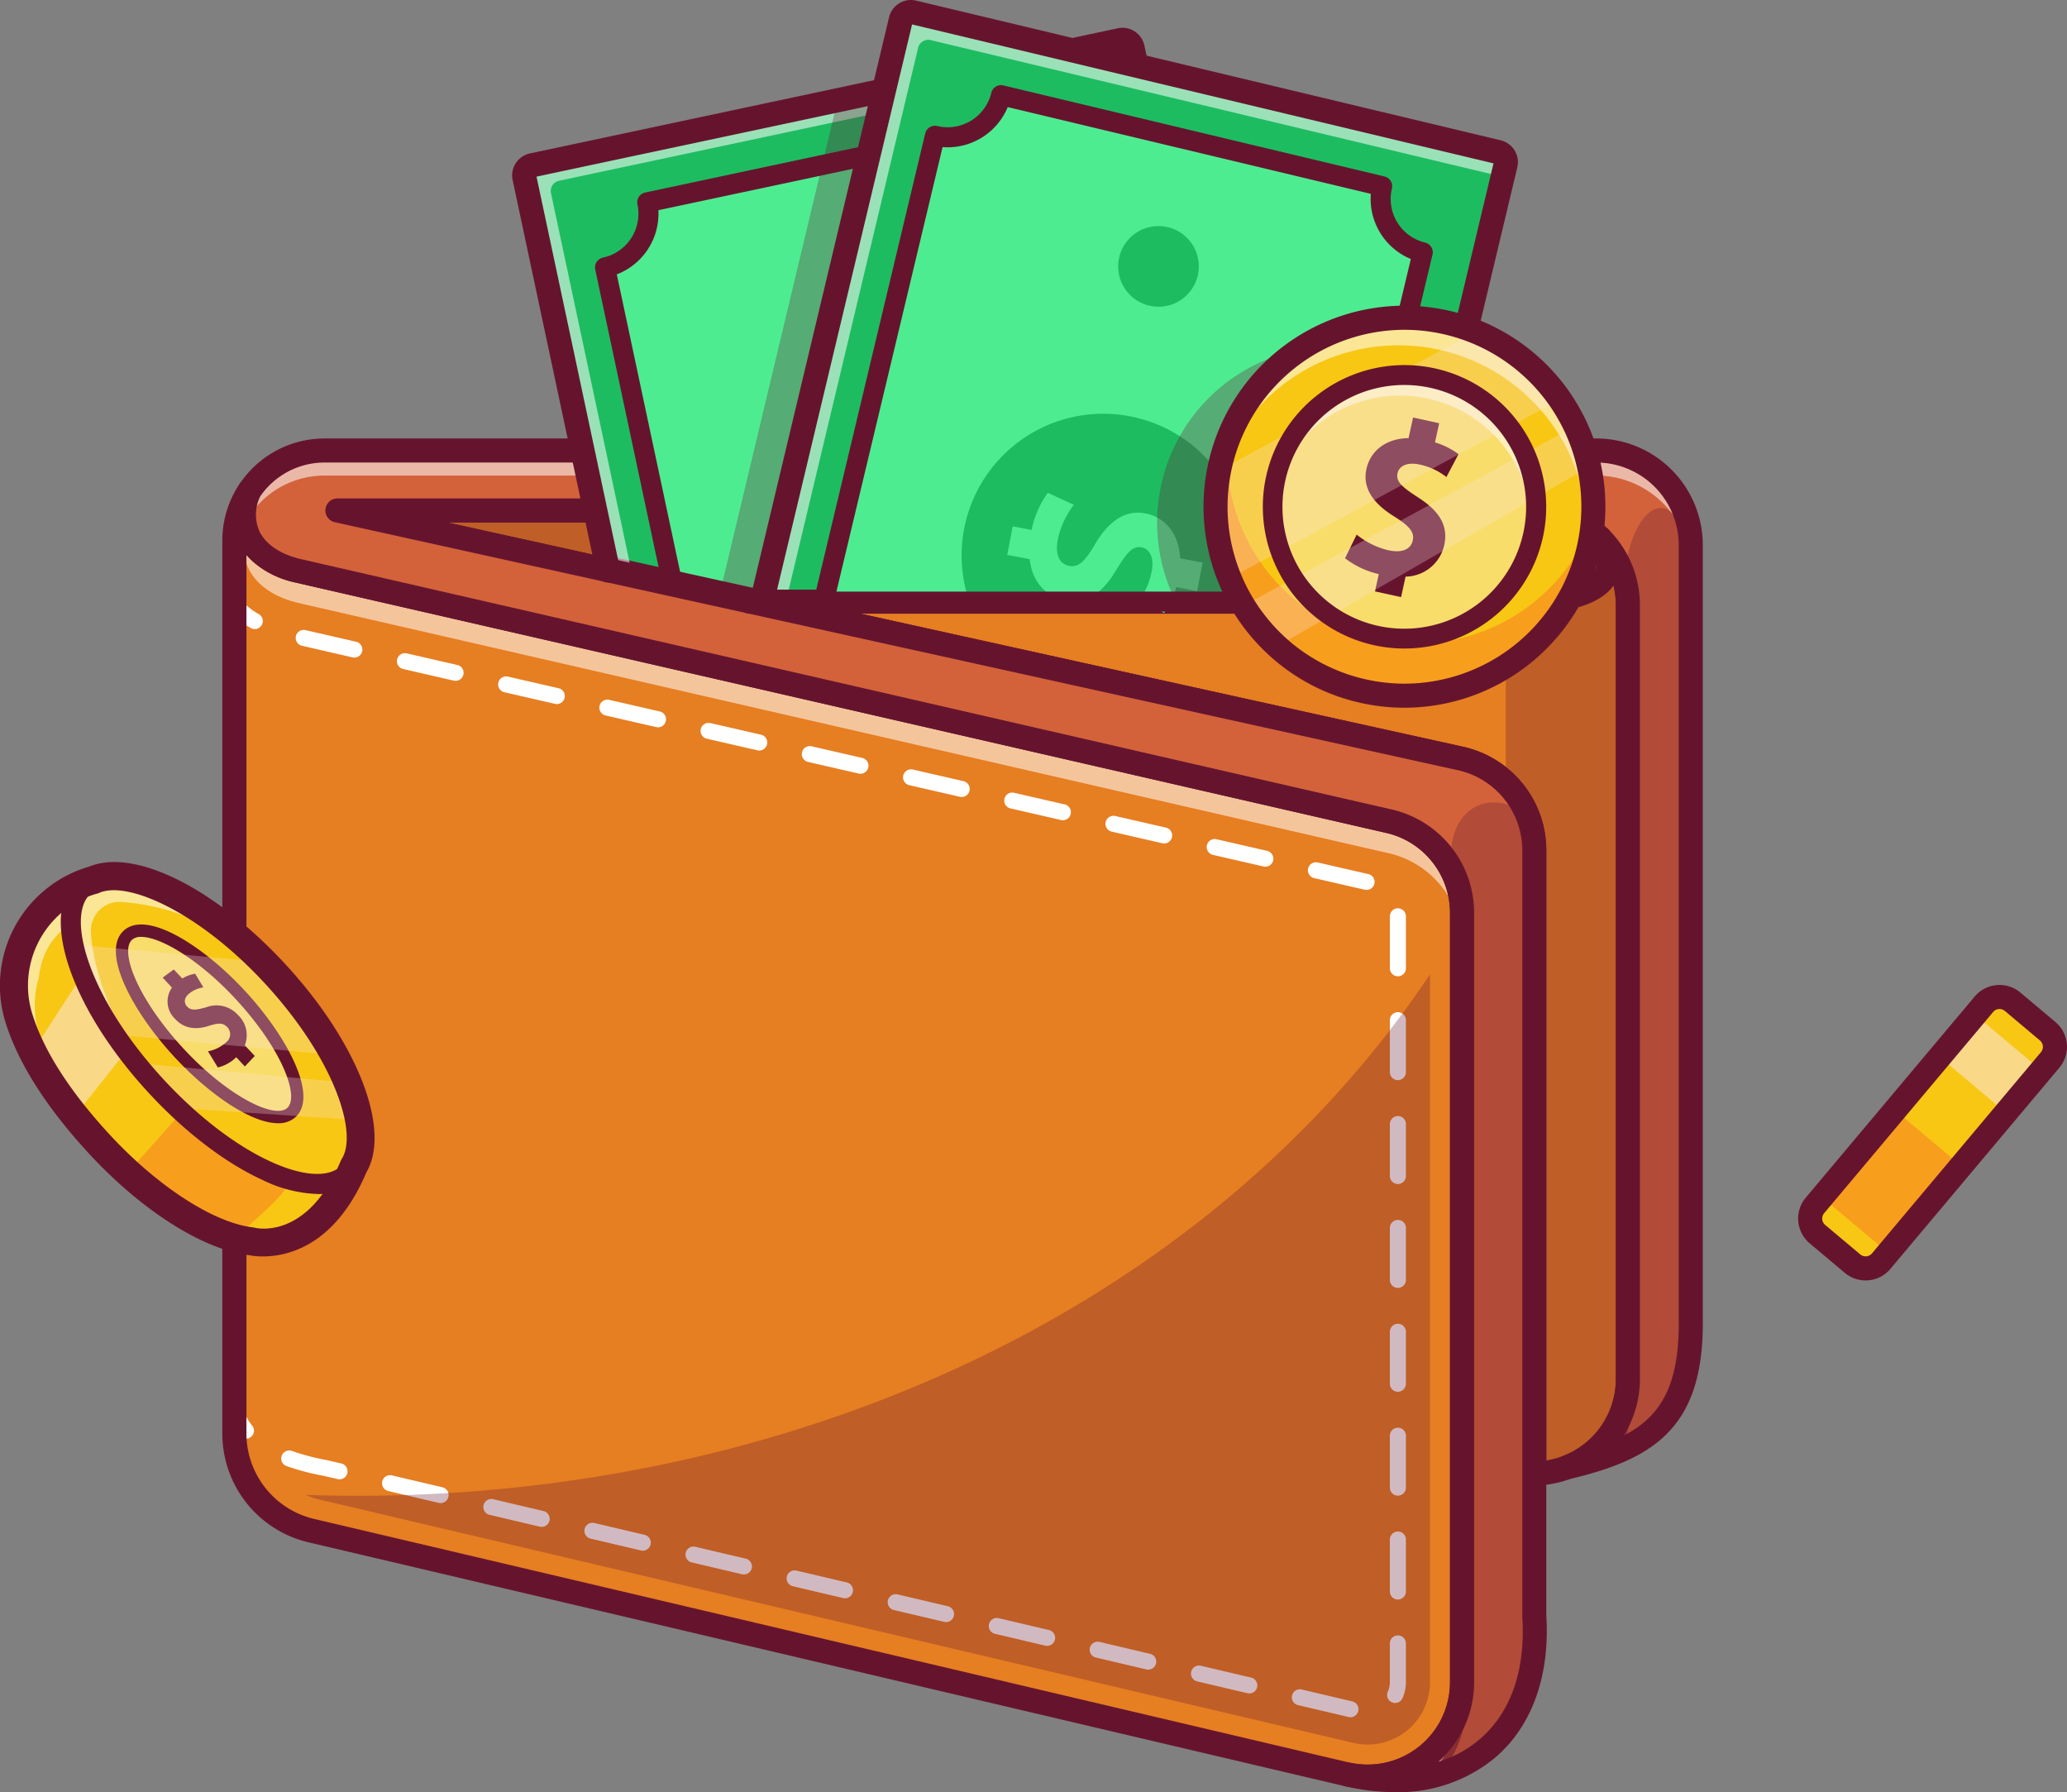 <svg xmlns:xlink="http://www.w3.org/1999/xlink" xmlns="http://www.w3.org/2000/svg" width="300.963" height="260.9"
     viewBox="0 0 300.963 260.9">
    <rect x="0" y="0" width="300.963" height="260.9" fill="#808080" stroke="none"/>
    <defs>
        <clipPath id="clip-path">
            <ellipse id="Ellipse_5" data-name="Ellipse 5" cx="11.91" cy="28.397" rx="11.91" ry="28.397"
                     transform="matrix(0.736, -0.677, 0.677, 0.736, 0, 16.123)" fill="none"/>
        </clipPath>
    </defs>
    <g id="money" transform="translate(-1983.37 -85.322)">
        <g id="Group_1709" data-name="Group 1709" transform="translate(1983.37 85.322)">
            <g id="Group_1667" data-name="Group 1667" transform="translate(32.376)">
                <g id="Group_1607" data-name="Group 1607" transform="translate(1.168 71.107)">
                    <g id="Group_1605" data-name="Group 1605" transform="translate(0.292 0.163)">
                        <path id="Path_577" data-name="Path 577"
                              d="M1290.3,1575.256a14.188,14.188,0,0,1-2.836-.289c-.134-.023-.276-.054-.419-.092l-150.595-35.433a14.836,14.836,0,0,1-8.51-5.582l-.094-.12a14.779,14.779,0,0,1-2.866-8.783V1395.045a13.376,13.376,0,0,1,2.257-7.452l.511.277a7.574,7.574,0,0,0-.087,6.543c1.147,2.267,3.637,3.949,7.011,4.735l158.809,36.446a13.992,13.992,0,0,1,10.835,13.673V1561.2A14.051,14.051,0,0,1,1290.3,1575.256Z"
                              transform="translate(-1124.982 -1387.592)" fill="#e67e22"/>
                    </g>
                    <g id="Group_1606" data-name="Group 1606">
                        <path id="Path_578" data-name="Path 578"
                              d="M1125.274,1386.525c-2.495,5.818.981,10.246,7.127,11.678.017.006.035.006.052.011l158.758,36.434a13.753,13.753,0,0,1,10.608,13.389v111.938a13.726,13.726,0,0,1-16.5,13.477q-.2-.035-.4-.088l-150.6-35.435a14.518,14.518,0,0,1-8.43-5.59h-.006a14.547,14.547,0,0,1-2.81-8.611V1393.815a13.07,13.07,0,0,1,2.208-7.291m-.486-.325a13.673,13.673,0,0,0-2.306,7.615v129.911a15.072,15.072,0,0,0,2.922,8.956l.175.239h.009a15.132,15.132,0,0,0,8.589,5.574l150.6,35.436c.132.035.284.068.437.094a14.311,14.311,0,0,0,17.187-14.052V1448.036a14.283,14.283,0,0,0-11.059-13.958l-158.736-36.429-.018-.006-.05-.009-.007,0c-3.288-.766-5.71-2.392-6.817-4.582a7.292,7.292,0,0,1,.095-6.3l-1.023-.555Z"
                              transform="translate(-1122.482 -1386.2)" fill="#66142e"/>
                    </g>
                </g>
                <g id="Group_1611" data-name="Group 1611" transform="translate(0.584 86.902)">
                    <g id="Group_1608" data-name="Group 1608" transform="translate(0)">
                        <path id="Path_579" data-name="Path 579"
                              d="M1121.618,1526.078a1.161,1.161,0,0,1-.579-.155,13.431,13.431,0,0,1-3.247-2.565,1.168,1.168,0,0,1,1.716-1.586,11.131,11.131,0,0,0,2.692,2.124,1.168,1.168,0,0,1-.582,2.182Z"
                              transform="translate(-1117.482 -1521.397)" fill="#fff"/>
                    </g>
                    <g id="Group_1609" data-name="Group 1609" transform="translate(7.981 4.802)">
                        <path id="Path_580" data-name="Path 580"
                              d="M1341.474,1720.783a1.168,1.168,0,0,1-.269-.031l-7.36-1.732a1.168,1.168,0,0,1,.535-2.275l7.36,1.732a1.168,1.168,0,0,1-.266,2.306Zm6.507-2.073a1.168,1.168,0,0,1-1.06-1.658,3.258,3.258,0,0,0,.292-1.378v-5.634a1.168,1.168,0,0,1,2.337,0v5.634a5.577,5.577,0,0,1-.508,2.358A1.168,1.168,0,0,1,1347.981,1718.71Zm-21.227-1.39a1.167,1.167,0,0,1-.269-.031l-7.36-1.732a1.169,1.169,0,0,1,.535-2.275l7.36,1.732a1.169,1.169,0,0,1-.266,2.306Zm-14.72-3.463a1.181,1.181,0,0,1-.268-.031l-7.36-1.732a1.168,1.168,0,0,1,.535-2.275l7.36,1.732a1.169,1.169,0,0,1-.267,2.306Zm-14.719-3.463a1.168,1.168,0,0,1-.269-.031l-7.36-1.732a1.169,1.169,0,0,1,.535-2.275l7.36,1.732a1.169,1.169,0,0,1-.267,2.306Zm-14.719-3.463a1.168,1.168,0,0,1-.269-.031l-7.36-1.732a1.169,1.169,0,0,1,.535-2.275l7.36,1.732a1.169,1.169,0,0,1-.266,2.306Zm65.787-3.283a1.168,1.168,0,0,1-1.168-1.168v-7.561a1.168,1.168,0,0,1,2.337,0v7.561A1.168,1.168,0,0,1,1348.382,1703.647Zm-80.506-.181a1.162,1.162,0,0,1-.268-.031l-7.36-1.732a1.169,1.169,0,0,1,.535-2.275l7.36,1.732a1.168,1.168,0,0,1-.267,2.306ZM1253.157,1700a1.178,1.178,0,0,1-.269-.031l-7.36-1.732a1.169,1.169,0,0,1,.535-2.275l7.36,1.732a1.168,1.168,0,0,1-.267,2.306Zm-14.719-3.463a1.183,1.183,0,0,1-.269-.031l-7.36-1.732a1.169,1.169,0,0,1,.535-2.275l7.36,1.732a1.169,1.169,0,0,1-.266,2.306Zm-14.719-3.463a1.183,1.183,0,0,1-.269-.031l-7.36-1.732a1.169,1.169,0,0,1,.535-2.275l7.36,1.732a1.169,1.169,0,0,1-.266,2.306ZM1209,1689.613a1.183,1.183,0,0,1-.269-.031l-7.36-1.732a1.168,1.168,0,0,1,.535-2.275l7.36,1.732a1.169,1.169,0,0,1-.266,2.306Zm139.384-1.087a1.168,1.168,0,0,1-1.168-1.168V1679.8a1.168,1.168,0,0,1,2.337,0v7.561A1.168,1.168,0,0,1,1348.382,1688.526Zm-154.1-2.376a1.144,1.144,0,0,1-.269-.031l-1.917-.451a35.681,35.681,0,0,1-5.533-1.449,1.168,1.168,0,1,1,.791-2.2,33.811,33.811,0,0,0,5.225,1.363l1.969.462a1.168,1.168,0,0,1-.267,2.305Zm154.1-12.746a1.168,1.168,0,0,1-1.168-1.168v-7.561a1.168,1.168,0,0,1,2.337,0v7.561A1.168,1.168,0,0,1,1348.382,1673.4Zm0-15.121a1.169,1.169,0,0,1-1.168-1.168v-7.56a1.168,1.168,0,0,1,2.337,0v7.56A1.169,1.169,0,0,1,1348.382,1658.283Zm0-15.122a1.168,1.168,0,0,1-1.168-1.168v-7.56a1.168,1.168,0,0,1,2.337,0v7.56A1.168,1.168,0,0,1,1348.382,1643.161Zm0-15.121a1.169,1.169,0,0,1-1.168-1.168v-7.561a1.168,1.168,0,0,1,2.337,0v7.561A1.169,1.169,0,0,1,1348.382,1628.041Zm0-15.122a1.168,1.168,0,0,1-1.168-1.168v-7.561a1.168,1.168,0,0,1,2.337,0v7.561A1.168,1.168,0,0,1,1348.382,1612.919Zm-4.562-12.57a1.151,1.151,0,0,1-.262-.03l-7.369-1.691a1.168,1.168,0,0,1,.523-2.278l7.369,1.691a1.168,1.168,0,0,1-.26,2.307Zm-14.738-3.383a1.152,1.152,0,0,1-.262-.03l-7.369-1.691a1.168,1.168,0,0,1,.522-2.278l7.369,1.691a1.168,1.168,0,0,1-.26,2.307Zm-14.738-3.382a1.139,1.139,0,0,1-.262-.03l-7.369-1.691a1.168,1.168,0,1,1,.523-2.277l7.369,1.691a1.168,1.168,0,0,1-.26,2.307Zm-14.739-3.382a1.177,1.177,0,0,1-.262-.03l-7.369-1.691a1.168,1.168,0,0,1,.522-2.278l7.369,1.692a1.168,1.168,0,0,1-.26,2.307Zm-14.738-3.383a1.138,1.138,0,0,1-.262-.03l-7.369-1.691a1.168,1.168,0,1,1,.522-2.277l7.369,1.691a1.168,1.168,0,0,1-.26,2.307Zm-14.739-3.383a1.161,1.161,0,0,1-.262-.03l-7.369-1.691a1.168,1.168,0,0,1,.523-2.277l7.369,1.691a1.168,1.168,0,0,1-.26,2.307Zm-14.738-3.382a1.156,1.156,0,0,1-.263-.03l-7.369-1.691a1.168,1.168,0,0,1,.523-2.277l7.369,1.691a1.168,1.168,0,0,1-.26,2.307Zm-14.739-3.382a1.152,1.152,0,0,1-.262-.03l-7.369-1.691a1.168,1.168,0,1,1,.523-2.277l7.369,1.691a1.168,1.168,0,0,1-.26,2.307Zm-14.738-3.382a1.141,1.141,0,0,1-.262-.03l-7.369-1.691a1.168,1.168,0,1,1,.522-2.277l7.369,1.691a1.168,1.168,0,0,1-.26,2.307Zm-14.738-3.382a1.192,1.192,0,0,1-.262-.03l-7.369-1.691a1.168,1.168,0,0,1,.523-2.277l7.369,1.691a1.168,1.168,0,0,1-.26,2.307Zm-14.738-3.383a1.2,1.2,0,0,1-.262-.03l-7.369-1.692a1.168,1.168,0,1,1,.522-2.277l7.369,1.691a1.168,1.168,0,0,1-.26,2.307Z"
                              transform="translate(-1185.787 -1562.497)" fill="#fff"/>
                    </g>
                    <g id="Group_1610" data-name="Group 1610" transform="translate(0 116.831)">
                        <path id="Path_581" data-name="Path 581"
                              d="M1120.328,2527.1a1.168,1.168,0,0,1-.906-.43,9.619,9.619,0,0,1-1.909-3.832,1.169,1.169,0,0,1,2.271-.551,7.293,7.293,0,0,0,1.45,2.907,1.168,1.168,0,0,1-.905,1.907Z"
                              transform="translate(-1117.479 -2521.39)" fill="#fff"/>
                    </g>
                </g>
                <g id="Group_1614" data-name="Group 1614" transform="translate(1.752 71.432)" opacity="0.55">
                    <g id="Group_1612" data-name="Group 1612">
                        <path id="Path_582" data-name="Path 582"
                              d="M1129.14,1394.552a13.061,13.061,0,0,0-1.659,6.391v-4.673a13.07,13.07,0,0,1,2.208-7.291A8.234,8.234,0,0,0,1129.14,1394.552Z"
                              transform="translate(-1127.481 -1388.979)" fill="#fff"/>
                    </g>
                    <g id="Group_1613" data-name="Group 1613">
                        <path id="Path_583" data-name="Path 583"
                              d="M1129.14,1394.552a13.061,13.061,0,0,0-1.659,6.391v-4.673a13.07,13.07,0,0,1,2.208-7.291A8.234,8.234,0,0,0,1129.14,1394.552Z"
                              transform="translate(-1127.481 -1388.979)" fill="none" stroke="#66142e"
                              stroke-miterlimit="10" stroke-width="1"/>
                    </g>
                </g>
                <g id="Group_1615" data-name="Group 1615" transform="translate(3.148 77.343)" opacity="0.55">
                    <path id="Path_584" data-name="Path 584"
                          d="M1316.782,1495.18v4.673a13.753,13.753,0,0,0-10.609-13.389l-158.758-36.434c-.017-.006-.035-.006-.052-.012-5.7-1.326-9.107-5.234-7.571-10.439.958,2.827,3.745,4.878,7.571,5.766.018.006.035.006.052.012l158.758,36.434A13.753,13.753,0,0,1,1316.782,1495.18Z"
                          transform="translate(-1139.424 -1439.579)" fill="#fff"/>
                </g>
                <g id="Group_1618" data-name="Group 1618" transform="translate(3.411 76.105)" opacity="0.55">
                    <g id="Group_1616" data-name="Group 1616">
                        <path id="Path_585" data-name="Path 585"
                              d="M1142.23,1428.979a10.61,10.61,0,0,0-.444,1.239,3.278,3.278,0,0,1-.105-.339C1141.85,1429.575,1142.031,1429.271,1142.23,1428.979Z"
                              transform="translate(-1141.681 -1428.979)" fill="#fff"/>
                    </g>
                    <g id="Group_1617" data-name="Group 1617">
                        <path id="Path_586" data-name="Path 586"
                              d="M1142.23,1428.979a10.61,10.61,0,0,0-.444,1.239,3.278,3.278,0,0,1-.105-.339C1141.85,1429.575,1142.031,1429.271,1142.23,1428.979Z"
                              transform="translate(-1141.681 -1428.979)" fill="none" stroke="#66142e"
                              stroke-miterlimit="10" stroke-width="1"/>
                    </g>
                </g>
                <g id="Group_1619" data-name="Group 1619" transform="translate(0 69.679)">
                    <path id="Path_587" data-name="Path 587"
                          d="M1279.259,1564.692a15.532,15.532,0,0,1-3.125-.318c-.132-.021-.315-.062-.5-.11l-150.558-35.424a16.272,16.272,0,0,1-12.6-15.906V1383.022a14.836,14.836,0,0,1,2.5-8.264,1.752,1.752,0,0,1,3.068,1.664,6.091,6.091,0,0,0-.126,5.309c.948,1.874,3.091,3.284,6.034,3.97l.053.011,158.758,36.434a15.449,15.449,0,0,1,11.969,15.1V1549.18a15.516,15.516,0,0,1-15.482,15.511Zm-163.272-179.6v127.843a12.781,12.781,0,0,0,9.894,12.494l150.6,35.436c.13.033.217.052.3.067a12,12,0,0,0,14.449-11.75V1437.243a11.954,11.954,0,0,0-9.257-11.683l-158.749-36.432-.058-.013h0A13.2,13.2,0,0,1,1115.987,1385.09Z"
                          transform="translate(-1112.482 -1373.979)" fill="#66142e"/>
                </g>
                <g id="Group_1623" data-name="Group 1623" transform="translate(11.393 73.727)">
                    <g id="Group_1620" data-name="Group 1620" transform="translate(2.678 0.292)">
                        <path id="Path_588" data-name="Path 588"
                              d="M1409.571,1460.944a13.466,13.466,0,0,0-10.378-13.1l-166.281-36.713h176.822a14.058,14.058,0,0,1,14.049,14.05v112.69a14.045,14.045,0,0,1-9.008,13.107,14.1,14.1,0,0,1-4.909.931l-.3,0Z"
                              transform="translate(-1232.912 -1411.127)" fill="#e67e22"/>
                    </g>
                    <g id="Group_1622" data-name="Group 1622">
                        <g id="Group_1621" data-name="Group 1621">
                            <path id="Path_589" data-name="Path 589"
                                  d="M1389.494,1409.211a13.767,13.767,0,0,1,13.757,13.757v112.69a13.753,13.753,0,0,1-8.821,12.834,13.822,13.822,0,0,1-4.808.911v-90.668a13.757,13.757,0,0,0-10.6-13.389l-163.67-36.136h174.144m0-.584h-179.5l5.229,1.155,163.67,36.136a13.171,13.171,0,0,1,10.144,12.818v91.258l.59-.007a14.325,14.325,0,0,0,13.427-9.67,14.232,14.232,0,0,0,.779-4.659v-112.69a14.35,14.35,0,0,0-14.341-14.341Z"
                                  transform="translate(-1209.994 -1408.627)" fill="#66142e"/>
                        </g>
                    </g>
                </g>
                <g id="Group_1624" data-name="Group 1624" transform="translate(186.885 79.481)" opacity="0.3">
                    <path id="Path_590" data-name="Path 590"
                          d="M2729.845,1466.466v112.691a13.752,13.752,0,0,1-8.821,12.834,13.817,13.817,0,0,1-4.808.911v-90.668a13.748,13.748,0,0,0-4.136-9.832v-24.669l3.114-1.753c7.43-.21,13.143-1.624,11.636-8.1A13.646,13.646,0,0,1,2729.845,1466.466Z"
                          transform="translate(-2712.081 -1457.879)" fill="#66142e"/>
                </g>
                <g id="Group_1625" data-name="Group 1625" transform="translate(14.995 72.559)">
                    <path id="Path_591" data-name="Path 591"
                          d="M1416.856,1542.325a1.753,1.753,0,0,1-1.753-1.753V1449.9a11.956,11.956,0,0,0-9.252-11.683l-163.646-36.131a1.753,1.753,0,0,1,.378-3.464h174.144a15.527,15.527,0,0,1,15.51,15.51v112.69a15.507,15.507,0,0,1-9.946,14.471,15.569,15.569,0,0,1-5.417,1.028ZM1258.65,1402.132l147.982,32.673a15.453,15.453,0,0,1,11.978,15.1v88.768a12,12,0,0,0,10.123-11.846v-112.69a12.018,12.018,0,0,0-12-12Z"
                          transform="translate(-1240.831 -1398.627)" fill="#66142e"/>
                </g>
                <g id="Group_1626" data-name="Group 1626" transform="translate(19.666 74.956)" opacity="0.3">
                    <path id="Path_592" data-name="Path 592" d="M1280.808,1419.143h34.632l1.425,7.078Z"
                          transform="translate(-1280.808 -1419.143)" fill="#66142e"/>
                </g>
                <g id="Group_1627" data-name="Group 1627" transform="translate(76.858 74.121)" opacity="0.3">
                    <path id="Path_593" data-name="Path 593"
                          d="M1770.331,1425.459h111.242c13.144.257,15.714-4.241,12.519-9.241-4.1-5.278-14.237-4.853-26.1-2.79Z"
                          transform="translate(-1770.331 -1411.996)" fill="#66142e"/>
                </g>
                <g id="Group_1631" data-name="Group 1631" transform="translate(2.563 64.994)">
                    <g id="Group_1628" data-name="Group 1628" transform="translate(0.293 0.292)">
                        <path id="Path_594" data-name="Path 594"
                              d="M1304.752,1530.526a30.417,30.417,0,0,1-6.74-.79l.124-.571a13.434,13.434,0,0,0,16.152-13.19V1404.038a13.459,13.459,0,0,0-10.383-13.1l-158.834-36.452c-3.521-.819-6.149-2.608-7.375-5.033a8.136,8.136,0,0,1,.071-7.037,13.421,13.421,0,0,1,11.2-6.03h185.15a14.065,14.065,0,0,1,14.049,14.049v112.691c.2,14.805-5.974,18.975-18.2,21.851l-.172-.557a13.459,13.459,0,0,0,8.633-12.562v-112.69a13.217,13.217,0,0,0-.485-3.578l-.011-.039v-.012a13.491,13.491,0,0,0-12.969-9.837H1153.5l161.055,35.559a14.069,14.069,0,0,1,9.823,8.454,13.852,13.852,0,0,1,1.008,5.22v111.394c.485,7.522-1.411,13.8-5.483,18.148C1316.189,1528.433,1310.95,1530.526,1304.752,1530.526Z"
                              transform="translate(-1136.929 -1336.381)" fill="#d3623b"/>
                    </g>
                    <g id="Group_1630" data-name="Group 1630">
                        <g id="Group_1629" data-name="Group 1629">
                            <path id="Path_595" data-name="Path 595"
                                  d="M1331.906,1334.465a13.758,13.758,0,0,1,13.757,13.757v112.691c.2,14.873-6.28,18.816-17.974,21.567a13.754,13.754,0,0,0,8.821-12.834v-112.69a13.491,13.491,0,0,0-.5-3.657v-.011a13.763,13.763,0,0,0-13.261-10.089H1148.608l163.67,36.136a13.756,13.756,0,0,1,9.615,8.278,13.606,13.606,0,0,1,.988,5.111v111.394c.986,15.308-8,23.909-20.342,23.909a30.084,30.084,0,0,1-6.676-.782,13.728,13.728,0,0,0,16.5-13.477V1401.83a13.752,13.752,0,0,0-10.608-13.389L1143,1352.007c-.018-.006-.035-.006-.052-.011-6.145-1.431-9.621-5.859-7.127-11.677a13.124,13.124,0,0,1,10.936-5.853h185.15m0-.584h-185.15a13.7,13.7,0,0,0-11.422,6.113l-.03.044-.021.05a8.418,8.418,0,0,0-.063,7.284c1.264,2.5,3.951,4.339,7.569,5.187l.018.006.053.01.009,0,158.758,36.434a13.167,13.167,0,0,1,10.155,12.82v111.937a13.143,13.143,0,0,1-15.8,12.9l-.247,1.142a30.73,30.73,0,0,0,6.805.8c6.281,0,11.594-2.125,15.364-6.146,4.126-4.4,6.049-10.75,5.563-18.366V1392.723a14.147,14.147,0,0,0-1.03-5.33,14.361,14.361,0,0,0-10.023-8.627l-158.449-34.984h168.789a13.2,13.2,0,0,1,12.676,9.585h0l.022.089a12.924,12.924,0,0,1,.475,3.5v112.69a13.171,13.171,0,0,1-8.446,12.289l.343,1.114c5.1-1.2,10.286-2.8,13.735-6.4,3.3-3.44,4.787-8.442,4.69-15.741V1348.222a14.357,14.357,0,0,0-14.341-14.341Z"
                                  transform="translate(-1134.424 -1333.881)" fill="#66142e"/>
                        </g>
                    </g>
                </g>
                <g id="Group_1634" data-name="Group 1634" transform="translate(164.003 244.881)" opacity="0.55">
                    <g id="Group_1632" data-name="Group 1632">
                        <path id="Path_596" data-name="Path 596"
                              d="M2532.733,2873.579v3.651a13.641,13.641,0,0,1-4.3,9.983,26.993,26.993,0,0,1-12.2-.158A13.755,13.755,0,0,0,2532.733,2873.579Z"
                              transform="translate(-2516.231 -2873.579)" fill="#fff"/>
                    </g>
                    <g id="Group_1633" data-name="Group 1633">
                        <path id="Path_597" data-name="Path 597"
                              d="M2532.733,2873.579v3.651a13.641,13.641,0,0,1-4.3,9.983,26.993,26.993,0,0,1-12.2-.158A13.755,13.755,0,0,0,2532.733,2873.579Z"
                              transform="translate(-2516.231 -2873.579)" fill="none" stroke="#66142e"
                              stroke-miterlimit="10" stroke-width="1"/>
                    </g>
                </g>
                <g id="Group_1637" data-name="Group 1637" transform="translate(191.021 235.23)" opacity="0.55">
                    <g id="Group_1635" data-name="Group 1635">
                        <path id="Path_598" data-name="Path 598"
                              d="M2747.481,2790.979a32.863,32.863,0,0,1,.023,4.09c-.005-.146-.012-.292-.023-.438Z"
                              transform="translate(-2747.481 -2790.979)" fill="#fff"/>
                    </g>
                    <g id="Group_1636" data-name="Group 1636">
                        <path id="Path_599" data-name="Path 599"
                              d="M2747.481,2790.979a32.863,32.863,0,0,1,.023,4.09c-.005-.146-.012-.292-.023-.438Z"
                              transform="translate(-2747.481 -2790.979)" fill="none" stroke="#66142e"
                              stroke-miterlimit="10" stroke-width="1"/>
                    </g>
                </g>
                <g id="Group_1640" data-name="Group 1640" transform="translate(195.828 200.759)" opacity="0.55">
                    <g id="Group_1638" data-name="Group 1638">
                        <path id="Path_600" data-name="Path 600"
                              d="M2796.7,2500.4a13.644,13.644,0,0,0,.748-4.469v3.651a13.7,13.7,0,0,1-2,7.139,48.255,48.255,0,0,1-6.817,2.044A13.766,13.766,0,0,0,2796.7,2500.4Z"
                              transform="translate(-2788.632 -2495.929)" fill="#fff"/>
                    </g>
                    <g id="Group_1639" data-name="Group 1639">
                        <path id="Path_601" data-name="Path 601"
                              d="M2796.7,2500.4a13.644,13.644,0,0,0,.748-4.469v3.651a13.7,13.7,0,0,1-2,7.139,48.255,48.255,0,0,1-6.817,2.044A13.766,13.766,0,0,0,2796.7,2500.4Z"
                              transform="translate(-2788.632 -2495.929)" fill="none" stroke="#66142e"
                              stroke-miterlimit="10" stroke-width="1"/>
                    </g>
                </g>
                <g id="Group_1641" data-name="Group 1641" transform="translate(3.145 65.578)" opacity="0.55">
                    <path id="Path_602" data-name="Path 602"
                          d="M1350.059,1352.636v3.651a13.758,13.758,0,0,0-13.757-13.757h-185.15a13.124,13.124,0,0,0-10.935,5.853,10.669,10.669,0,0,0-.59,1.788,8.3,8.3,0,0,1,.59-5.439,13.124,13.124,0,0,1,10.935-5.853H1336.3A13.758,13.758,0,0,1,1350.059,1352.636Z"
                          transform="translate(-1139.401 -1338.879)" fill="#fff"/>
                </g>
                <g id="Group_1642" data-name="Group 1642" transform="translate(164.003 116.817)" opacity="0.3">
                    <path id="Path_603" data-name="Path 603"
                          d="M2543.249,1895.861c1.156,17.957-11.4,26.684-27.018,23.127a13.755,13.755,0,0,0,16.5-13.477V1793.574a13.718,13.718,0,0,0-1.454-6.157c-1.274-8.827,5.315-12.548,10.982-8.062a13.614,13.614,0,0,1,.987,5.112Z"
                          transform="translate(-2516.231 -1777.447)" fill="#66142e"/>
                </g>
                <g id="Group_1643" data-name="Group 1643" transform="translate(1.392 63.826)">
                    <path id="Path_604" data-name="Path 604"
                          d="M1293.732,1520.955a32.04,32.04,0,0,1-7.11-.834,1.752,1.752,0,0,1,.741-3.425,12,12,0,0,0,14.4-11.76V1393a11.954,11.954,0,0,0-9.257-11.683l-158.749-36.432-.058-.013h0c-3.973-.925-6.947-2.986-8.372-5.8a9.546,9.546,0,0,1,.032-8.272,1.742,1.742,0,0,1,.153-.282,14.872,14.872,0,0,1,12.393-6.633h185.15a15.527,15.527,0,0,1,15.509,15.509v112.691c.208,15.609-6.928,20.357-19.326,23.273a1.752,1.752,0,0,1-1.029-3.342,12,12,0,0,0,7.7-11.2v-112.69a12.018,12.018,0,0,0-12-12H1155.821l147.982,32.672a15.453,15.453,0,0,1,11.977,15.1V1495.23c.553,8.788-2.094,16.139-7.455,20.706A22.07,22.07,0,0,1,1293.732,1520.955Zm-159.192-179.488L1293.3,1377.9a15.449,15.449,0,0,1,11.969,15.1v111.937a15.443,15.443,0,0,1-5.214,11.6,16.919,16.919,0,0,0,6-3.266c4.575-3.9,6.729-10.077,6.227-17.87,0-.037,0-.074,0-.112V1383.892a11.955,11.955,0,0,0-9.252-11.683l-163.647-36.131a1.753,1.753,0,0,1,.377-3.464H1313.9a15.527,15.527,0,0,1,15.509,15.51v112.69a15.388,15.388,0,0,1-.844,5.042,15.546,15.546,0,0,1-1.522,3.194c5.52-2.843,8.142-7.468,8.016-16.945V1339.39a12.018,12.018,0,0,0-12-12H1137.9a11.372,11.372,0,0,0-9.387,4.939,6.019,6.019,0,0,0-.064,5.16c.948,1.874,3.091,3.284,6.035,3.97l.052.011Z"
                          transform="translate(-1124.4 -1323.881)" fill="#66142e"/>
                </g>
                <g id="Group_1644" data-name="Group 1644" transform="translate(75.106 76.589)">
                    <path id="Path_605" data-name="Path 605"
                          d="M1869.372,1445.881q-.53,0-1.08-.011H1757.084a1.752,1.752,0,1,1,0-3.5h111.242c9.056.168,11.232-1.937,11.745-2.852.64-1.141-.029-2.638-.7-3.693a1.753,1.753,0,1,1,2.954-1.887c2.156,3.373,1.629,5.828.808,7.293C1881.4,1444.317,1876.771,1445.881,1869.372,1445.881Z"
                          transform="translate(-1755.331 -1433.123)" fill="#66142e"/>
                </g>
                <g id="Group_1655" data-name="Group 1655" transform="translate(42.195 4.049)">
                    <g id="Group_1647" data-name="Group 1647" transform="translate(1.461 1.461)">
                        <g id="Group_1645" data-name="Group 1645" transform="translate(0.292 0.292)">
                            <path id="Path_606" data-name="Path 606"
                                  d="M1594.39,909.02l-62.7.444-.1-.023-14.107-3.114-7.641-1.688-9.4-2.074-1.448-6.817-1.858-8.733-8.458-39.723a1.515,1.515,0,0,1,1.162-1.8l44.432-9.458,6.753-1.437,18.775-4,8.651-1.84h.006l6.981-1.49a1.515,1.515,0,0,1,1.8,1.162l.543,2.553.876,4.118,11.052,51.909,1.857,8.733Z"
                                  transform="translate(-1488.64 -827.238)" fill="#1ebc61"/>
                        </g>
                        <g id="Group_1646" data-name="Group 1646">
                            <path id="Path_607" data-name="Path 607"
                                  d="M1529.445,907.552l-.134-.031-31.327-6.915-3.345-15.734-8.459-39.723a1.809,1.809,0,0,1,1.387-2.146l78.671-16.737,6.926-1.483a1.811,1.811,0,0,1,2.146,1.387l17.232,80.936-.359,0Zm-30.967-7.436,31.033,6.852,62.311-.442-17.082-80.234a1.222,1.222,0,0,0-1.452-.938l-85.6,18.22a1.224,1.224,0,0,0-.938,1.452Z"
                                  transform="translate(-1486.14 -824.743)" fill="#66142e"/>
                        </g>
                    </g>
                    <g id="Group_1648" data-name="Group 1648" transform="translate(1.753 1.753)" opacity="0.55">
                        <path id="Path_608" data-name="Path 608"
                              d="M1577.549,829.907l-5.229,1.116h-.006l-27.421,5.836-51.184,10.895a1.518,1.518,0,0,0-1.168,1.8l8.464,39.723,1.858,8.733,1.127,5.339-3.552-.783-1.448-6.817-1.858-8.733-8.458-39.723a1.515,1.515,0,0,1,1.162-1.8l51.185-10.895,27.426-5.836h.006l6.981-1.49a1.515,1.515,0,0,1,1.8,1.162Z"
                              transform="translate(-1488.64 -827.238)" fill="#fff"/>
                    </g>
                    <g id="Group_1651" data-name="Group 1651" transform="translate(13.182 13.182)">
                        <g id="Group_1649" data-name="Group 1649" transform="translate(0.347 0.347)">
                            <path id="Path_609" data-name="Path 609"
                                  d="M1674.444,998.035l-53.842.421-21.748-4.8-1.893-8.891-1.858-8.733-5.672-26.649a7.987,7.987,0,0,0,6.145-9.475l32.2-6.852,23.594-5.024a7.987,7.987,0,0,0,9.475,6.145l8.909,41.855,1.858,8.733Z"
                                  transform="translate(-1589.431 -928.029)" fill="#4eec91"/>
                        </g>
                        <g id="Group_1650" data-name="Group 1650">
                            <path id="Path_610" data-name="Path 610"
                                  d="M1617.951,996.127l-.032-.007-21.931-4.842-3.79-17.808-5.733-26.935.286-.061a7.7,7.7,0,0,0,5.92-9.129l-.06-.285.286-.061,56.084-11.937.061.285a7.706,7.706,0,0,0,9.129,5.921l.286-.06.061.285,13.668,64.211Zm-21.471-5.338,21.533,4.754,53.451-.418L1658,931.9a8.285,8.285,0,0,1-9.469-6.141L1593.3,937.51a8.291,8.291,0,0,1-6.141,9.47Z"
                                  transform="translate(-1586.464 -925.062)" fill="#66142e"/>
                        </g>
                    </g>
                    <g id="Group_1652" data-name="Group 1652" transform="translate(30.592 5.117)" opacity="0.3">
                        <path id="Path_611" data-name="Path 611"
                              d="M1812.392,934.447l-62.7.444-.1-.023-14.107-3.114,16.789-70.292,6.753-1.437,18.775-4,18.857,4.5,11.052,51.909,1.858,8.733Z"
                              transform="translate(-1735.481 -856.029)" fill="#66142e"/>
                    </g>
                    <g id="Group_1653" data-name="Group 1653">
                        <path id="Path_612" data-name="Path 612"
                              d="M1581.138,897.521a1.753,1.753,0,0,1-1.712-1.388l-17.107-80.349-6.75,1.44-.066.013L1477.187,833.9l12.119,56.924a1.753,1.753,0,1,1-3.428.73l-12.168-57.154a3.271,3.271,0,0,1,2.509-3.878l78.613-16.731.064-.012,6.922-1.477a3.266,3.266,0,0,1,3.878,2.51l17.157,80.587a1.753,1.753,0,0,1-1.716,2.118Z"
                              transform="translate(-1473.638 -812.234)" fill="#66142e"/>
                    </g>
                    <g id="Group_1654" data-name="Group 1654" transform="translate(12.068 12.069)">
                        <path id="Path_613" data-name="Path 613"
                              d="M1663.4,988.464a1.462,1.462,0,0,1-1.427-1.157l-13.313-62.543a9.468,9.468,0,0,1-9.341-6.058l-53.163,11.314a9.471,9.471,0,0,1-6.058,9.342l9.545,44.836a1.46,1.46,0,1,1-2.857.609l-9.826-46.155a1.461,1.461,0,0,1,1.125-1.732,6.535,6.535,0,0,0,5.021-7.744,1.46,1.46,0,0,1,1.125-1.732l55.8-11.875a1.461,1.461,0,0,1,1.732,1.124,6.533,6.533,0,0,0,7.743,5.021,1.461,1.461,0,0,1,1.732,1.124l13.593,63.861a1.461,1.461,0,0,1-1.124,1.733A1.486,1.486,0,0,1,1663.4,988.464Z"
                              transform="translate(-1576.93 -915.537)" fill="#66142e"/>
                    </g>
                </g>
                <g id="Group_1656" data-name="Group 1656" transform="translate(78.552 1.753)">
                    <path id="Path_614" data-name="Path 614"
                          d="M1893.123,814.781l-9.1,38.093-6.1,25.534h-93.092l20.224-84.668a1.518,1.518,0,0,1,1.828-1.122L1892,812.952A1.518,1.518,0,0,1,1893.123,814.781Z"
                          transform="translate(-1784.831 -792.577)" fill="#1ebc61"/>
                </g>
                <g id="Group_1657" data-name="Group 1657" transform="translate(78.552 1.753)" opacity="0.55">
                    <path id="Path_615" data-name="Path 615"
                          d="M1893.123,814.781l-.426,1.782-83.284-19.9a1.518,1.518,0,0,0-1.829,1.122l-19.254,80.62h-3.5l20.224-84.668a1.518,1.518,0,0,1,1.828-1.122L1892,812.952A1.518,1.518,0,0,1,1893.123,814.781Z"
                          transform="translate(-1784.831 -792.577)" fill="#fff"/>
                </g>
                <g id="Group_1658" data-name="Group 1658" transform="translate(76.799)">
                    <path id="Path_616" data-name="Path 616"
                          d="M1864.675,866.912h-93.092a1.752,1.752,0,0,1-1.7-2.16l20.224-84.669a3.273,3.273,0,0,1,3.935-2.42L1879.161,798a3.275,3.275,0,0,1,2.42,3.936v.005l-15.2,63.627A1.752,1.752,0,0,1,1864.675,866.912Zm-90.872-3.5h89.489l14.823-62.054-84.659-20.225Zm106.072-61.874h0Z"
                          transform="translate(-1769.83 -777.576)" fill="#66142e"/>
                </g>
                <g id="Group_1659" data-name="Group 1659" transform="translate(195.828 73.95)" opacity="0.3">
                    <path id="Path_617" data-name="Path 617"
                          d="M2806.606,1417.423v111.189c.2,14.873-6.28,18.816-17.974,21.567a13.753,13.753,0,0,0,8.82-12.834v-112.69a13.48,13.48,0,0,0-.5-3.657v-.012C2797.452,1411.44,2803.82,1404.945,2806.606,1417.423Z"
                          transform="translate(-2788.632 -1410.536)" fill="#66142e"/>
                </g>
                <g id="Group_1660" data-name="Group 1660" transform="translate(87.56 13.857)">
                    <path id="Path_618" data-name="Path 618"
                          d="M1949.152,919.055,1937,969.906h-75.07l16.2-67.815a7.985,7.985,0,0,0,9.621-5.912l55.49,13.255A7.987,7.987,0,0,0,1949.152,919.055Z"
                          transform="translate(-1861.931 -896.179)" fill="#4eec91"/>
                </g>
                <g id="Group_1661" data-name="Group 1661" transform="translate(107.637 60.23)">
                    <path id="Path_619" data-name="Path 619"
                          d="M2058.279,1293.469a20.624,20.624,0,0,0-23.37,26.984h39a20.621,20.621,0,0,0-15.63-26.984Z"
                          transform="translate(-2033.778 -1293.099)" fill="#1ebc61"/>
                </g>
                <g id="Group_1662" data-name="Group 1662" transform="translate(114.287 71.746)">
                    <path id="Path_620" data-name="Path 620"
                          d="M2099.117,1407.3c-2.684-.513-4.767-2.524-5.159-5.977l-3.259-.623.793-4.152,2.749.525a13.835,13.835,0,0,1,2.365-5.4l3.788,1.736a12.54,12.54,0,0,0-2.343,5.083c-.422,2.212.272,3.551,1.66,3.816,1.324.253,2.273-.613,3.679-3,1.905-3.3,4.3-5.231,7.4-4.64,2.927.559,4.92,2.985,5.081,6.534l3.268.624-.792,4.152-3.04-.581a12.446,12.446,0,0,1-1.757,3.769l-3.682-1.813a10.272,10.272,0,0,0,1.86-4.258c.4-2.085-.353-3.276-1.461-3.488-1.356-.259-2.184.828-3.751,3.374C2104.411,1406.481,2102.114,1407.874,2099.117,1407.3Z"
                          transform="translate(-2090.699 -1391.672)" fill="#4eec91"/>
                </g>
                <g id="Group_1663" data-name="Group 1663" transform="translate(130.431 32.909)">
                    <circle id="Ellipse_3" data-name="Ellipse 3" cx="5.874" cy="5.874" r="5.874" fill="#1ebc61"/>
                </g>
                <g id="Group_1664" data-name="Group 1664" transform="translate(136.115 50.457)" opacity="0.3">
                    <path id="Path_621" data-name="Path 621"
                          d="M2324.416,1220.783l-6.1,25.534h-38.192a25.622,25.622,0,0,1,44.291-25.534Z"
                          transform="translate(-2277.531 -1209.45)" fill="#66142e"/>
                </g>
                <g id="Group_1665" data-name="Group 1665" transform="translate(86.099 12.396)">
                    <path id="Path_622" data-name="Path 622"
                          d="M1925.962,960.328h-75.071a1.461,1.461,0,0,1-1.42-1.8l16.2-67.816a1.459,1.459,0,0,1,1.759-1.081,6.537,6.537,0,0,0,7.862-4.83,1.461,1.461,0,0,1,1.76-1.082l55.489,13.254a1.46,1.46,0,0,1,1.081,1.759,6.532,6.532,0,0,0,4.83,7.862,1.461,1.461,0,0,1,1.082,1.76l-12.15,50.852A1.46,1.46,0,0,1,1925.962,960.328Zm-73.22-2.921h72.068l11.57-48.419a9.469,9.469,0,0,1-5.828-9.486l-52.868-12.628a9.467,9.467,0,0,1-9.485,5.827Z"
                          transform="translate(-1849.431 -883.68)" fill="#66142e"/>
                </g>
                <g id="Group_1666" data-name="Group 1666" transform="translate(12.18 141.858)" opacity="0.3">
                    <path id="Path_623" data-name="Path 623"
                          d="M1380.384,1991.779V2094.8a9.08,9.08,0,0,1-9.049,9.09,8.913,8.913,0,0,1-1.84-.193l-.14-.023-150.737-35.47a9.609,9.609,0,0,1-1.887-.655C1281.322,2069.741,1345.761,2043.454,1380.384,1991.779Z"
                          transform="translate(-1216.731 -1991.779)" fill="#66142e"/>
                </g>
            </g>
            <g id="Group_1682" data-name="Group 1682" transform="translate(175.233 44.506)">
                <g id="Group_1670" data-name="Group 1670" transform="translate(1.752 1.75)">
                    <g id="Group_1668" data-name="Group 1668">
                        <path id="Path_624" data-name="Path 624"
                              d="M2404.614,1206.9a27.5,27.5,0,0,1-50.3,8.508,27.494,27.494,0,0,1-3.556-19.667c.041-.207.081-.409.125-.614a27.5,27.5,0,0,1,49.52-9.721,28.246,28.246,0,0,1,2.225,3.87,27.442,27.442,0,0,1,1.989,17.623Z"
                              transform="translate(-2350.238 -1173.495)" fill="#f7c714"/>
                    </g>
                    <g id="Group_1669" data-name="Group 1669">
                        <path id="Path_625" data-name="Path 625"
                              d="M2404.614,1206.9a27.5,27.5,0,0,1-50.3,8.508,27.494,27.494,0,0,1-3.556-19.667c.041-.207.081-.409.125-.614a27.5,27.5,0,0,1,49.52-9.721,28.246,28.246,0,0,1,2.225,3.87,27.442,27.442,0,0,1,1.989,17.623Z"
                              transform="translate(-2350.238 -1173.495)" fill="none" stroke="#66142e"
                              stroke-miterlimit="10" stroke-width="1"/>
                    </g>
                </g>
                <g id="Group_1671" data-name="Group 1671" transform="translate(2.03 1.75)" opacity="0.55">
                    <path id="Path_626" data-name="Path 626"
                          d="M2406.712,1206.9c-.147.672-.319,1.334-.511,1.983a27.506,27.506,0,0,0-53.588-11.74c.1-.67.218-1.343.365-2.016a27.5,27.5,0,1,1,53.734,11.772Z"
                          transform="translate(-2352.613 -1173.495)" fill="#fff"/>
                </g>
                <g id="Group_1672" data-name="Group 1672" transform="translate(1.752 19.652)">
                    <path id="Path_627" data-name="Path 627"
                          d="M2404.613,1342.221a27.5,27.5,0,1,1-52.64-15.5,27.507,27.507,0,0,0,53.2,11.656A27.606,27.606,0,0,1,2404.613,1342.221Z"
                          transform="translate(-2350.236 -1326.722)" fill="#f89e1d"/>
                </g>
                <g id="Group_1675" data-name="Group 1675" transform="translate(10.081 10.082)">
                    <g id="Group_1673" data-name="Group 1673">
                        <path id="Path_628" data-name="Path 628"
                              d="M2436.6,1282.724a19.179,19.179,0,1,1,22.839-14.631A19.2,19.2,0,0,1,2436.6,1282.724Z"
                              transform="translate(-2421.528 -1244.808)" fill="#f9dd6a"/>
                    </g>
                    <g id="Group_1674" data-name="Group 1674">
                        <path id="Path_629" data-name="Path 629"
                              d="M2436.6,1282.724a19.179,19.179,0,1,1,22.839-14.631A19.2,19.2,0,0,1,2436.6,1282.724Z"
                              transform="translate(-2421.528 -1244.808)" fill="none" stroke="#66142e"
                              stroke-miterlimit="10" stroke-width="1"/>
                    </g>
                </g>
                <g id="Group_1676" data-name="Group 1676" transform="translate(10.26 10.081)" opacity="0.55">
                    <path id="Path_630" data-name="Path 630"
                          d="M2460.8,1268.085c-.111.5-.242,1-.388,1.485a19.177,19.177,0,0,0-37.346-8.182c.069-.5.158-1.006.269-1.511a19.178,19.178,0,1,1,37.466,8.209Z"
                          transform="translate(-2423.062 -1244.797)" fill="#fff"/>
                </g>
                <g id="Group_1677" data-name="Group 1677" transform="translate(20.608 16.274)">
                    <path id="Path_631" data-name="Path 631"
                          d="M2526.074,1316.368a5.844,5.844,0,0,1-5.629,4.6l-.653,2.984-3.8-.833.551-2.517a12.73,12.73,0,0,1-4.913-2.31l1.692-3.443a11.558,11.558,0,0,0,4.619,2.281c2.025.444,3.275-.162,3.553-1.433.265-1.211-.508-2.108-2.666-3.46-2.99-1.835-4.707-4.091-4.086-6.925.587-2.68,2.869-4.454,6.139-4.514l.655-2.992,3.8.833-.61,2.783a11.454,11.454,0,0,1,3.425,1.71l-1.76,3.343a9.469,9.469,0,0,0-3.873-1.818c-1.91-.418-3.023.244-3.246,1.258-.272,1.241.708,2.031,3.012,3.536C2525.449,1311.476,2526.675,1313.624,2526.074,1316.368Z"
                          transform="translate(-2511.628 -1297.805)" fill="#66142e"/>
                </g>
                <g id="Group_1678" data-name="Group 1678" transform="translate(1.752 3.784)" opacity="0.27">
                    <path id="Path_632" data-name="Path 632"
                          d="M2400.4,1200.772l-48.107,26.025a27.312,27.312,0,0,1-1.538-15.689l37.362-20.209A27.4,27.4,0,0,1,2400.4,1200.772Z"
                          transform="translate(-2350.238 -1190.898)" fill="#fce5e5"/>
                </g>
                <g id="Group_1679" data-name="Group 1679" transform="translate(5.825 17.528)" opacity="0.27">
                    <path id="Path_633" data-name="Path 633"
                          d="M2435.429,1314.46l-45.24,26.027a19.535,19.535,0,0,1-5.087-5.819l48.314-26.132C2434.725,1311.3,2435.109,1311.353,2435.429,1314.46Z"
                          transform="translate(-2385.101 -1308.536)" fill="#fce5e5"/>
                </g>
                <g id="Group_1680" data-name="Group 1680" transform="translate(8.618 8.619)">
                    <path id="Path_634" data-name="Path 634"
                          d="M2429.649,1273.57a20.631,20.631,0,1,1,20.158-16.225A20.656,20.656,0,0,1,2429.649,1273.57Zm-.025-38.365a17.74,17.74,0,1,0,3.814.416A17.81,17.81,0,0,0,2429.623,1235.205Z"
                          transform="translate(-2409 -1232.284)" fill="#66142e"/>
                </g>
                <g id="Group_1681" data-name="Group 1681">
                    <path id="Path_635" data-name="Path 635"
                          d="M2364.507,1217.037a29.264,29.264,0,0,1-6.267-.681,28.961,28.961,0,0,1-12.225-5.9,29.318,29.318,0,0,1-6.443-7.37,29.253,29.253,0,0,1-3.783-20.923c.047-.24.087-.445.133-.652a29.257,29.257,0,0,1,52.675-10.34,30.147,30.147,0,0,1,2.365,4.113,29.2,29.2,0,0,1,2.117,18.749A29.308,29.308,0,0,1,2364.507,1217.037Zm-.007-55.019a25.8,25.8,0,0,0-25.153,20.248c-.04.184-.075.364-.112.549a25.593,25.593,0,0,0,1.434,14.714,25.326,25.326,0,0,0,1.888,3.723,25.82,25.82,0,0,0,5.676,6.494,25.829,25.829,0,0,0,16.274,5.787,25.793,25.793,0,0,0,25.15-20.243h0a25.683,25.683,0,0,0-1.861-16.5,26.513,26.513,0,0,0-2.086-3.629,25.787,25.787,0,0,0-21.209-11.142Z"
                          transform="translate(-2335.24 -1158.513)" fill="#66142e"/>
                </g>
            </g>
            <g id="Group_1689" data-name="Group 1689" transform="translate(261.813 143.387)">
                <g id="Group_1685" data-name="Group 1685" transform="translate(1.459 1.459)">
                    <g id="Group_1683" data-name="Group 1683" transform="translate(0.292 0.291)">
                        <path id="Path_636" data-name="Path 636"
                              d="M3097.456,2058.656l-5.1-4.288a2.969,2.969,0,0,1-.467-4.052c.032-.042.07-.088.1-.129l24.606-29.287a2.967,2.967,0,0,1,4.18-.364l5.1,4.289a2.968,2.968,0,0,1,.363,4.181l-24.606,29.288A2.967,2.967,0,0,1,3097.456,2058.656Z"
                              transform="translate(-3091.293 -2019.841)" fill="#f7c714"/>
                    </g>
                    <g id="Group_1684" data-name="Group 1684">
                        <path id="Path_637" data-name="Path 637"
                              d="M3097.157,2057.446a3.249,3.249,0,0,1-2.095-.762l-5.1-4.289a3.263,3.263,0,0,1-.513-4.45c.034-.046.077-.1.115-.143l24.6-29.286a3.263,3.263,0,0,1,4.592-.4l5.1,4.289a3.263,3.263,0,0,1,.4,4.592l-24.606,29.287A3.252,3.252,0,0,1,3097.157,2057.446Zm-1.718-1.209a2.678,2.678,0,0,0,3.769-.328l24.606-29.287a2.679,2.679,0,0,0-.328-3.77l-5.1-4.289a2.679,2.679,0,0,0-3.769.327l-24.606,29.288c-.03.037-.064.077-.091.114a2.677,2.677,0,0,0,.419,3.655Z"
                              transform="translate(-3088.796 -2017.354)" fill="#66142e"/>
                    </g>
                </g>
                <g id="Group_1686" data-name="Group 1686" transform="translate(3.456 18.228)">
                    <rect id="Rectangle_20" data-name="Rectangle 20" width="16.545" height="12.602"
                          transform="matrix(0.643, -0.766, 0.766, 0.643, 0, 12.668)" fill="#f89e1d"/>
                </g>
                <g id="Group_1687" data-name="Group 1687" transform="translate(20.6 4.336)" opacity="0.55">
                    <rect id="Rectangle_21" data-name="Rectangle 21" width="8.037" height="12.602"
                          transform="matrix(0.643, -0.766, 0.766, 0.643, 0, 6.154)" fill="#fce5e5"/>
                </g>
                <g id="Group_1688" data-name="Group 1688" transform="translate(0 0)">
                    <path id="Path_638" data-name="Path 638"
                          d="M3086.122,2047.882a4.684,4.684,0,0,1-3.029-1.107l-5.1-4.288a4.718,4.718,0,0,1-.578-6.65l24.6-29.286a4.726,4.726,0,0,1,6.651-.578l5.1,4.288a4.719,4.719,0,0,1,.578,6.651l-24.6,29.286a4.688,4.688,0,0,1-3.206,1.667C3086.4,2047.875,3086.26,2047.882,3086.122,2047.882Zm19.509-39.51a1.215,1.215,0,0,0-.932.433l-24.6,29.286h0a1.215,1.215,0,0,0,.148,1.713l5.1,4.287a1.223,1.223,0,0,0,.887.281,1.2,1.2,0,0,0,.825-.429l24.6-29.286a1.215,1.215,0,0,0-.148-1.712l-5.1-4.288A1.208,1.208,0,0,0,3105.631,2008.372Zm-26.878,28.592h0Z"
                          transform="translate(-3076.305 -2004.868)" fill="#66142e"/>
                </g>
            </g>
            <g id="Group_1708" data-name="Group 1708" transform="translate(0 120.982)">
                <g id="Group_1692" data-name="Group 1692" transform="translate(1.744 6.256)">
                    <g id="Group_1690" data-name="Group 1690" transform="translate(0.288 0.303)">
                        <path id="Path_639" data-name="Path 639"
                              d="M890.9,1883.585c-9.693-10.542-20.979-16.247-26.554-13.77h0a15.362,15.362,0,0,0-10.545,10.355c-3.266,5.657,1.375,17.189,11.287,27.969,7.589,8.253,16.154,13.542,22.192,14.262h0s9.31,2.568,14.96-10.938C905.491,1906.247,900.758,1894.3,890.9,1883.585Z"
                              transform="translate(-852.766 -1869.24)" fill="#f7c714"/>
                    </g>
                    <g id="Group_1691" data-name="Group 1691">
                        <path id="Path_640" data-name="Path 640"
                              d="M886.889,1920.581a7.978,7.978,0,0,1-1.863-.189c-6.313-.751-14.886-6.251-22.33-14.347-9.992-10.868-14.651-22.491-11.341-28.286a15.805,15.805,0,0,1,10.721-10.514c5.834-2.558,17.123,3.259,26.862,13.85h0c9.842,10.7,14.731,22.841,11.374,28.232C896.171,1919.23,889.964,1920.581,886.889,1920.581Zm-21.706-53.344a7.1,7.1,0,0,0-2.9.552l-.057.018a15.2,15.2,0,0,0-10.329,10.158l-.025.057c-3.214,5.567,1.412,16.927,11.25,27.626,7.242,7.877,15.882,13.438,22.011,14.17.135.032,9.176,2.341,14.657-10.76,3.245-5.217-1.617-17.052-11.287-27.568C880.511,1872.794,871.194,1867.237,865.182,1867.237Z"
                              transform="translate(-850.299 -1866.645)" fill="#66142e"/>
                    </g>
                </g>
                <g id="Group_1693" data-name="Group 1693" transform="translate(18.387 40.994)">
                    <path id="Path_641" data-name="Path 641"
                          d="M1000.743,2163.974l-8,8.987,14.514,10.282s8.028-6.627,8.681-8.249C1015.943,2174.994,1000.322,2167.846,1000.743,2163.974Z"
                          transform="translate(-992.747 -2163.974)" fill="#f89e1d"/>
                </g>
                <g id="Group_1694" data-name="Group 1694" transform="translate(4.807 20.138)" opacity="0.55">
                    <path id="Path_642" data-name="Path 642" d="M884.218,1985.463l-7.7,11.859,6,9.564,7.277-9.145Z"
                          transform="translate(-876.515 -1985.463)" fill="#fce5e5"/>
                </g>
                <g id="Group_1695" data-name="Group 1695" transform="translate(2.03 9.466)" opacity="0.55">
                    <path id="Path_643" data-name="Path 643"
                          d="M861.712,1897.823s-4.631,1.832-5.34,8.115a14.56,14.56,0,0,0,1.508,11.638s-4.792-9.81-5.114-10.615,3.242-11.091,3.242-11.091l3.423-1.751Z"
                          transform="translate(-852.746 -1894.119)" fill="#fff"/>
                </g>
                <g id="Group_1696" data-name="Group 1696" transform="translate(10.953 7.193)" opacity="0.55">
                    <path id="Path_644" data-name="Path 644"
                          d="M945.241,1879.883a32.367,32.367,0,0,0-9.594-2.1,4.15,4.15,0,0,0-4.232,4.288c.105,3.137,1.174,8.551,5.556,16.813l-7.713-13.125s-.8-8.79,1.483-10.934C930.743,1874.824,940.167,1873.246,945.241,1879.883Z"
                          transform="translate(-929.124 -1874.66)" fill="#fff"/>
                </g>
                <g id="Group_1699" data-name="Group 1699" transform="translate(14.102 11.009)">
                    <g id="Group_1697" data-name="Group 1697" transform="translate(0 0)">
                        <ellipse id="Ellipse_4" data-name="Ellipse 4" cx="6.137" cy="17.558" rx="6.137" ry="17.558"
                                 transform="matrix(0.735, -0.679, 0.679, 0.735, 0, 8.329)" fill="#f9dd6a"/>
                    </g>
                    <g id="Group_1698" data-name="Group 1698" transform="translate(3.389 3.214)">
                        <path id="Path_645" data-name="Path 645"
                              d="M1008.061,1962.536c-3.472,0-9.263-3.629-14.672-9.484-6.792-7.353-10.038-15.028-7.389-17.474s10.043,1.4,16.835,8.749,10.038,15.028,7.389,17.474A3.082,3.082,0,0,1,1008.061,1962.536Zm-19.909-27.113a2.505,2.505,0,0,0-1.756.583c-2.327,2.15,1.072,9.775,7.422,16.649s13.683,10.864,16.009,8.716-1.072-9.774-7.422-16.649C997.224,1939.113,991.389,1935.424,988.152,1935.424Z"
                              transform="translate(-985.079 -1934.842)" fill="#66142e"/>
                    </g>
                </g>
                <g id="Group_1700" data-name="Group 1700" transform="translate(16.873 13.604)">
                    <path id="Path_646" data-name="Path 646"
                          d="M1003.392,1958.473c-4.03,0-10.275-4.443-15.123-9.691-6.072-6.572-10.713-15.231-7.356-18.333s11.622,2.211,17.693,8.783,10.713,15.231,7.356,18.333A3.653,3.653,0,0,1,1003.392,1958.473Zm-19.914-27.128a1.925,1.925,0,0,0-1.344.426c-1.819,1.681.8,8.579,7.456,15.791,6.47,7,13.334,10.359,15.152,8.683s-.8-8.58-7.456-15.791C991.921,1934.645,986.282,1931.345,983.478,1931.345Z"
                          transform="translate(-979.787 -1929.541)" fill="#66142e"/>
                </g>
                <g id="Group_1701" data-name="Group 1701" transform="translate(23.682 20.139)">
                    <path id="Path_647" data-name="Path 647"
                          d="M1049.039,1992.113a4.02,4.02,0,0,1,.994,4.411l1.455,1.555-1.447,1.531-1.248-1.349a5.741,5.741,0,0,1-2.689,1.489l-1.428-2.352a5.283,5.283,0,0,0,2.6-1.28,1.477,1.477,0,0,0,.2-2.244c-.573-.613-1.265-.63-2.6-.2-1.884.623-3.654.481-5-1a3.482,3.482,0,0,1-.447-4.54l-1.35-1.46,1.616-1.192,1.239,1.323a5.207,5.207,0,0,1,1.871-.7l1.205,1.992a4.235,4.235,0,0,0-2.062.885c-.8.642-.788,1.39-.318,1.9.578.626,1.294.515,2.763.116A4.2,4.2,0,0,1,1049.039,1992.113Z"
                          transform="translate(-1038.073 -1985.475)" fill="#66142e"/>
                </g>
                <g id="Group_1705" data-name="Group 1705" transform="translate(3.413 0)">
                    <g id="Group_1704" data-name="Group 1704" transform="translate(0)" clip-path="url(#clip-path)">
                        <g id="Group_1702" data-name="Group 1702" transform="translate(1.805 16.595)" opacity="0.27">
                            <path id="Path_648" data-name="Path 648"
                                  d="M926.919,1971.463l-46.886-4.354a23.511,23.511,0,0,1,6.4-11.97l36.412,3.384A23.59,23.59,0,0,1,926.919,1971.463Z"
                                  transform="translate(-880.033 -1955.139)" fill="#fce5e5"/>
                        </g>
                        <g id="Group_1703" data-name="Group 1703" transform="translate(1.325 32.378)" opacity="0.27">
                            <path id="Path_649" data-name="Path 649"
                                  d="M921.642,2099.805l-44.834-2.982a16.816,16.816,0,0,1-.862-6.6l47.085,4.376C922.647,2097.209,922.9,2097.427,921.642,2099.805Z"
                                  transform="translate(-875.922 -2090.225)" fill="#fce5e5"/>
                        </g>
                    </g>
                </g>
                <g id="Group_1706" data-name="Group 1706" transform="translate(8.848 5.129)">
                    <path id="Path_650" data-name="Path 650"
                          d="M948.447,1904.706a19.717,19.717,0,0,1-8.008-2.061c-5.459-2.505-11.363-7.036-16.626-12.76-11.333-12.326-15.886-25.957-10.366-31.033s18.723.6,30.056,12.929c5.262,5.723,9.284,11.986,11.322,17.636,2.188,6.061,1.848,10.818-.956,13.4A7.752,7.752,0,0,1,948.447,1904.706Zm-29.624-44.785a4.887,4.887,0,0,0-3.395,1.086c-3.637,3.344-.2,15.214,10.539,26.9,5.005,5.444,10.578,9.734,15.692,12.08,4.648,2.132,8.376,2.378,10.228.675s1.92-5.439.184-10.249c-1.91-5.292-5.719-11.2-10.724-16.649h0C932.936,1864.615,924.035,1859.921,918.823,1859.921Z"
                          transform="translate(-911.106 -1856.998)" fill="#66142e"/>
                </g>
                <g id="Group_1707" data-name="Group 1707" transform="translate(0 4.517)">
                    <path id="Path_651" data-name="Path 651"
                          d="M873.654,1909.165a10.7,10.7,0,0,1-2.058-.185c-6.744-.842-15.691-6.542-23.375-14.9-6.065-6.6-10.091-12.9-11.966-18.727a18.042,18.042,0,0,1,10.573-22.424c.7-.266,1.221-.423,1.489-.5,6.629-2.765,18.4,3.094,28.726,14.325,10.44,11.354,15.312,24,11.663,30.193C884.175,1907.652,877.219,1909.165,873.654,1909.165Zm-1.208-4.181c.366.093,7.734,1.753,12.547-9.751a2.08,2.08,0,0,1,.151-.292c2.38-3.822-1.191-14.625-11.111-25.414-9.7-10.546-20.119-15.1-24.219-13.286a2.031,2.031,0,0,1-.353.12h0a11.246,11.246,0,0,0-1.168.387,13.952,13.952,0,0,0-8.145,17.354c1.693,5.262,5.422,11.053,11.083,17.211,6.976,7.587,15.191,12.931,20.929,13.616A2.088,2.088,0,0,1,872.447,1904.984Z"
                          transform="translate(-835.37 -1851.756)" fill="#66142e"/>
                </g>
            </g>
        </g>
    </g>
</svg>

